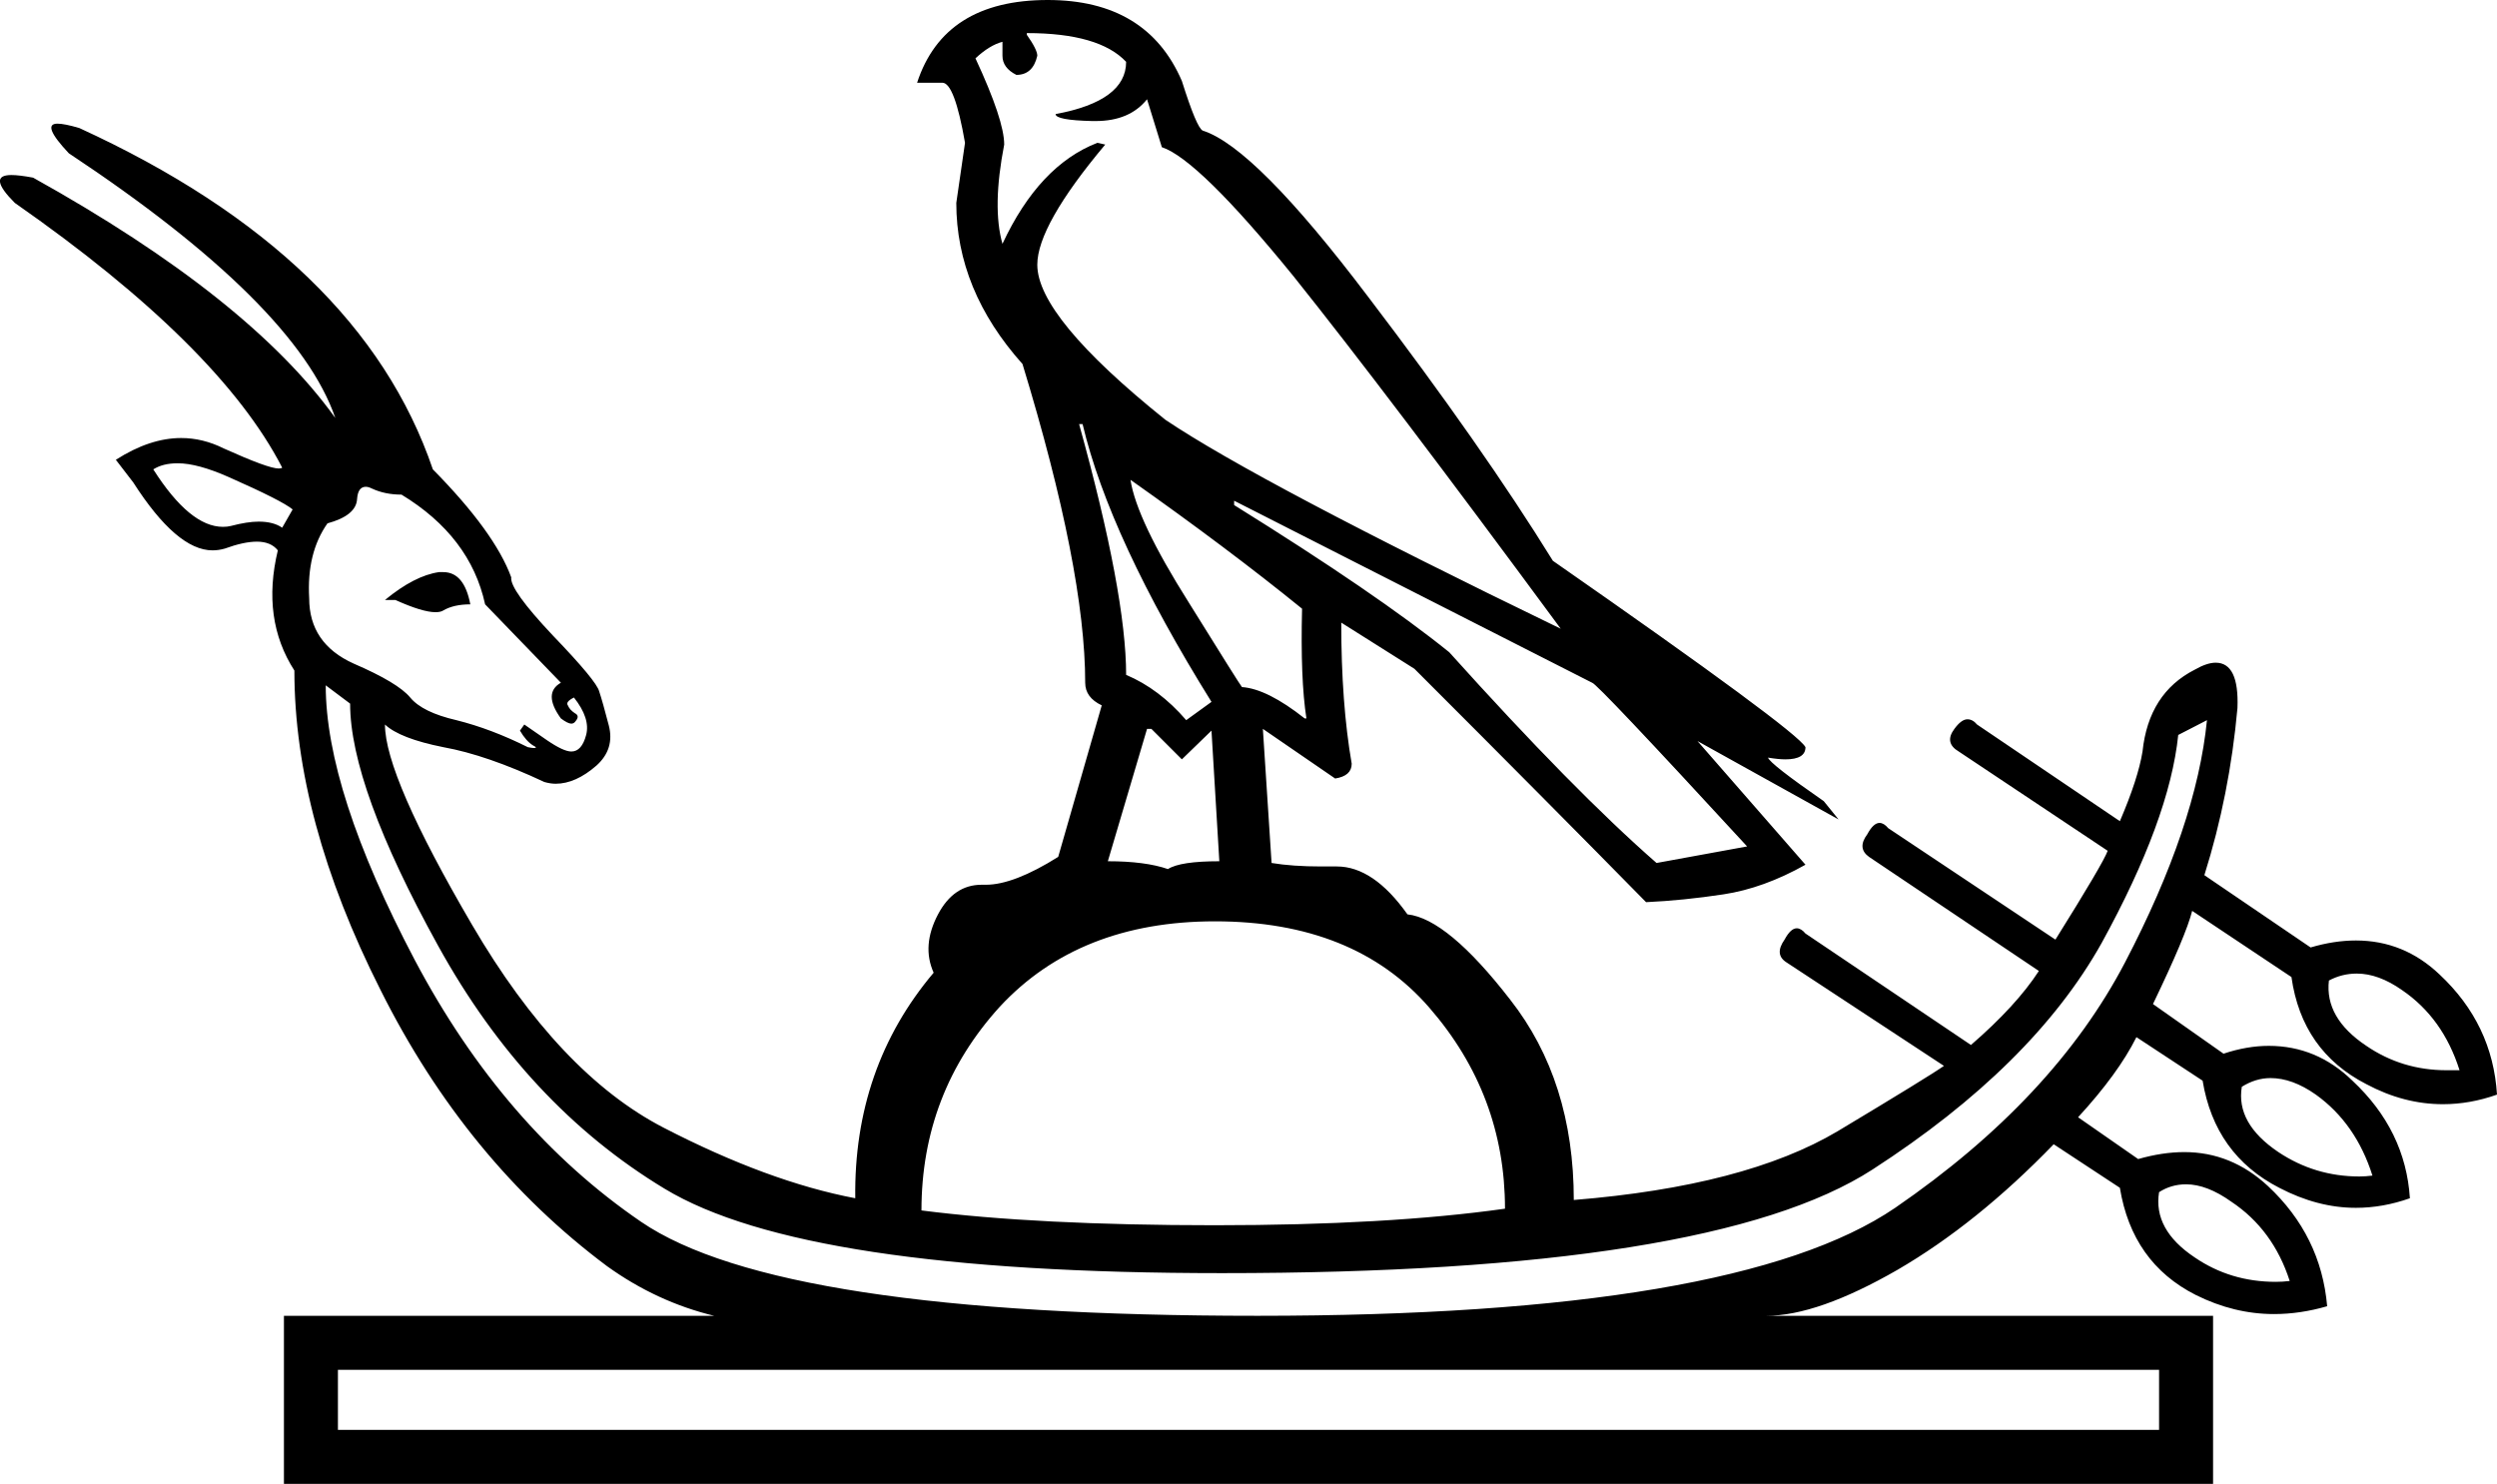 <?xml version='1.0' encoding ='UTF-8' standalone='no'?>
<svg width='28.67' height='17.04' xmlns='http://www.w3.org/2000/svg' xmlns:xlink='http://www.w3.org/1999/xlink'  version='1.1' >
<path style='fill:black; stroke:none' d=' M 2.04 5.32  Q 2.27 5.32 2.63 5.48  Q 3.24 5.75 3.36 5.85  L 3.24 6.06  Q 3.14 5.99 2.97 5.99  Q 2.84 5.99 2.65 6.04  Q 2.61 6.05 2.56 6.05  Q 2.18 6.05 1.76 5.39  Q 1.87 5.32 2.04 5.32  Z  M 5.09 6.57  Q 5.07 6.57 5.04 6.57  Q 4.76 6.61 4.42 6.89  L 4.54 6.89  Q 4.85 7.03 5 7.03  Q 5.06 7.03 5.09 7.01  Q 5.21 6.94 5.4 6.94  Q 5.33 6.57 5.09 6.57  Z  M 11.79 0.38  Q 12.62 0.38 12.93 0.71  Q 12.93 1.16 12.12 1.31  Q 12.12 1.38 12.54 1.39  Q 12.56 1.39 12.58 1.39  Q 12.97 1.39 13.17 1.14  L 13.34 1.69  Q 13.76 1.83 14.85 3.17  Q 15.93 4.52 17.92 7.22  Q 14.45 5.54 13.38 4.82  Q 11.91 3.64 11.91 3.04  Q 11.91 2.59 12.69 1.66  L 12.6 1.64  Q 11.93 1.9 11.51 2.8  Q 11.39 2.38 11.53 1.66  Q 11.53 1.38 11.2 0.67  Q 11.36 0.52 11.51 0.48  L 11.51 0.64  Q 11.51 0.78 11.67 0.86  Q 11.86 0.86 11.91 0.64  Q 11.91 0.57 11.79 0.4  L 11.79 0.38  Z  M 12.98 5.51  Q 14.1 6.3 14.95 6.99  Q 14.93 7.8 15 8.25  L 14.98 8.25  Q 14.55 7.91 14.26 7.89  Q 14.24 7.87 13.65 6.92  Q 13.05 5.97 12.98 5.51  Z  M 12.43 4.87  Q 12.74 6.18 13.91 8.06  L 13.62 8.27  Q 13.31 7.91 12.93 7.75  Q 12.93 6.82 12.39 4.87  Z  M 4.2 5.59  Q 4.23 5.59 4.27 5.61  Q 4.42 5.68 4.61 5.68  Q 5.4 6.16 5.57 6.94  L 6.44 7.84  Q 6.23 7.96 6.44 8.25  Q 6.52 8.31 6.56 8.31  Q 6.59 8.31 6.61 8.28  Q 6.66 8.22 6.6 8.19  Q 6.54 8.15 6.52 8.1  Q 6.49 8.06 6.59 8.01  Q 6.78 8.25 6.73 8.44  Q 6.68 8.63 6.56 8.63  Q 6.47 8.63 6.28 8.5  Q 6.09 8.37 6.02 8.32  L 5.97 8.39  Q 6.04 8.51 6.12 8.56  Q 6.18 8.59 6.13 8.59  Q 6.11 8.59 6.06 8.58  Q 5.64 8.37 5.24 8.27  Q 4.85 8.18 4.71 8.01  Q 4.57 7.84 4.06 7.62  Q 3.55 7.39 3.55 6.87  Q 3.52 6.35 3.76 6.01  Q 4.09 5.92 4.1 5.73  Q 4.11 5.59 4.2 5.59  Z  M 14.17 5.75  L 18.28 7.84  Q 18.33 7.84 20.06 9.72  L 19.02 9.91  Q 18.07 9.08 16.64 7.49  Q 15.81 6.82 14.17 5.8  L 14.17 5.75  Z  M 13.22 8.37  L 13.57 8.72  L 13.91 8.39  L 14 9.89  Q 13.55 9.89 13.41 9.98  Q 13.15 9.89 12.72 9.89  L 13.17 8.37  Z  M 27.06 11.18  Q 27.31 11.18 27.58 11.37  Q 28.05 11.69 28.24 12.29  Q 28.16 12.29 28.09 12.29  Q 27.58 12.29 27.17 12.01  Q 26.69 11.69 26.74 11.26  Q 26.89 11.18 27.06 11.18  Z  M 26.07 12.38  Q 26.32 12.38 26.59 12.57  Q 27.05 12.9 27.24 13.5  Q 27.16 13.51 27.09 13.51  Q 26.58 13.51 26.16 13.23  Q 25.67 12.9 25.74 12.48  Q 25.9 12.38 26.07 12.38  Z  M 13.95 10.58  Q 15.55 10.58 16.41 11.57  Q 17.28 12.57 17.28 13.88  Q 15.93 14.07 13.95 14.07  Q 11.91 14.07 10.58 13.9  Q 10.58 12.55 11.48 11.56  Q 12.39 10.58 13.95 10.58  Z  M 25.1 13.6  Q 25.34 13.6 25.62 13.8  Q 26.1 14.12 26.29 14.71  Q 26.21 14.72 26.13 14.72  Q 25.61 14.72 25.2 14.44  Q 24.72 14.12 24.79 13.69  Q 24.93 13.6 25.1 13.6  Z  M 3.74 7.87  L 4.02 8.08  Q 4.02 9.03 5.03 10.86  Q 6.04 12.69 7.63 13.65  Q 9.23 14.62 14.03 14.62  Q 19.66 14.62 21.5 13.43  Q 23.34 12.24 24.13 10.83  Q 24.91 9.41 25.01 8.44  L 25.34 8.27  L 25.34 8.27  Q 25.22 9.48 24.4 11.05  Q 23.58 12.62 21.76 13.87  Q 19.94 15.11 14.44 15.11  Q 8.94 15.11 7.36 14.03  Q 5.78 12.95 4.76 11.02  Q 3.74 9.08 3.74 7.87  Z  M 24.79 15.73  L 24.79 16.42  L 3.88 16.42  L 3.88 15.73  Z  M 12.03 0  Q 10.84 0 10.53 0.95  L 10.82 0.95  Q 10.96 0.95 11.08 1.64  L 10.98 2.33  Q 10.98 3.33 11.74 4.18  Q 12.46 6.54 12.46 7.84  Q 12.46 8.01 12.65 8.1  L 12.15 9.84  Q 11.64 10.16 11.32 10.16  Q 11.3 10.16 11.29 10.16  Q 11.28 10.16 11.27 10.16  Q 10.95 10.16 10.77 10.5  Q 10.58 10.86 10.72 11.17  Q 9.8 12.26 9.82 13.76  Q 8.82 13.57 7.62 12.95  Q 6.42 12.33 5.42 10.62  Q 4.42 8.91 4.42 8.32  L 4.42 8.32  Q 4.59 8.48 5.09 8.58  Q 5.59 8.67 6.25 8.98  Q 6.32 9 6.38 9  Q 6.61 9 6.85 8.79  Q 7.06 8.6 6.99 8.33  Q 6.92 8.06 6.88 7.94  Q 6.85 7.82 6.35 7.3  Q 5.85 6.77 5.87 6.63  Q 5.68 6.11 4.97 5.39  Q 4.14 2.95 0.91 1.47  Q 0.74 1.42 0.66 1.42  Q 0.47 1.42 0.79 1.76  Q 3.4 3.49 3.85 4.8  Q 2.86 3.42 0.38 2.04  Q 0.22 2.01 0.13 2.01  Q -0.15 2.01 0.17 2.33  Q 2.52 3.97 3.24 5.37  Q 3.23 5.38 3.2 5.38  Q 3.08 5.38 2.57 5.15  Q 2.33 5.03 2.08 5.03  Q 1.72 5.03 1.33 5.28  L 1.53 5.54  Q 2.03 6.32 2.44 6.32  Q 2.51 6.32 2.58 6.3  Q 2.8 6.22 2.95 6.22  Q 3.11 6.22 3.19 6.32  Q 3 7.11 3.38 7.7  Q 3.38 9.41 4.37 11.37  Q 5.35 13.33 6.97 14.54  Q 7.54 14.95 8.2 15.11  L 3.26 15.11  L 3.26 17.04  L 25.41 17.04  L 25.41 15.11  L 20.28 15.11  Q 20.87 15.11 21.79 14.58  Q 22.7 14.05 23.58 13.14  L 24.34 13.64  Q 24.48 14.5 25.21 14.87  Q 25.65 15.09 26.11 15.09  Q 26.41 15.09 26.72 15  Q 26.65 14.19 26.04 13.62  Q 25.62 13.23 25.08 13.23  Q 24.83 13.23 24.55 13.31  L 23.86 12.83  Q 24.32 12.33 24.53 11.91  L 25.29 12.41  Q 25.43 13.26 26.17 13.64  Q 26.61 13.87 27.05 13.87  Q 27.36 13.87 27.67 13.76  Q 27.62 12.98 27.01 12.41  Q 26.6 12.01 26.05 12.01  Q 25.8 12.01 25.53 12.1  L 24.72 11.53  Q 25.1 10.74 25.17 10.46  L 26.31 11.22  Q 26.43 12.07 27.17 12.45  Q 27.6 12.68 28.05 12.68  Q 28.36 12.68 28.67 12.57  Q 28.62 11.76 28.01 11.19  Q 27.6 10.8 27.05 10.8  Q 26.8 10.8 26.53 10.88  L 25.31 10.05  Q 25.6 9.13 25.69 8.13  Q 25.71 7.61 25.44 7.61  Q 25.34 7.61 25.2 7.69  Q 24.67 7.96 24.6 8.63  Q 24.55 8.94 24.34 9.43  L 22.7 8.32  Q 22.65 8.26 22.59 8.26  Q 22.52 8.26 22.44 8.37  Q 22.32 8.53 22.49 8.63  L 24.2 9.77  Q 24.15 9.91 23.6 10.79  L 21.68 9.51  Q 21.63 9.45 21.58 9.45  Q 21.51 9.45 21.44 9.58  Q 21.32 9.74 21.46 9.84  L 23.41 11.15  Q 23.15 11.55 22.63 12  L 20.73 10.72  Q 20.68 10.66 20.63 10.66  Q 20.56 10.66 20.49 10.79  Q 20.37 10.96 20.51 11.05  L 22.32 12.24  Q 22.15 12.36 21.1 12.99  Q 20.04 13.62 18.07 13.78  Q 18.07 12.41 17.34 11.48  Q 16.62 10.55 16.16 10.5  Q 15.77 9.95 15.35 9.95  Q 15.34 9.95 15.33 9.95  Q 15.25 9.95 15.17 9.95  Q 14.84 9.95 14.6 9.91  L 14.5 8.37  L 15.33 8.94  Q 15.52 8.91 15.52 8.77  Q 15.4 8.08 15.4 7.15  L 15.4 7.15  L 16.24 7.68  Q 17.8 9.24 18.9 10.36  Q 19.33 10.34 19.79 10.27  Q 20.25 10.2 20.73 9.93  L 19.49 8.51  L 21.11 9.41  L 20.94 9.2  Q 20.32 8.77 20.3 8.7  L 20.3 8.7  Q 20.42 8.72 20.5 8.72  Q 20.73 8.72 20.73 8.58  Q 20.63 8.39 17.83 6.44  Q 17.02 5.13 15.71 3.41  Q 14.41 1.69 13.81 1.5  Q 13.74 1.47 13.57 0.93  Q 13.17 0 12.03 0  Z '/></svg>
